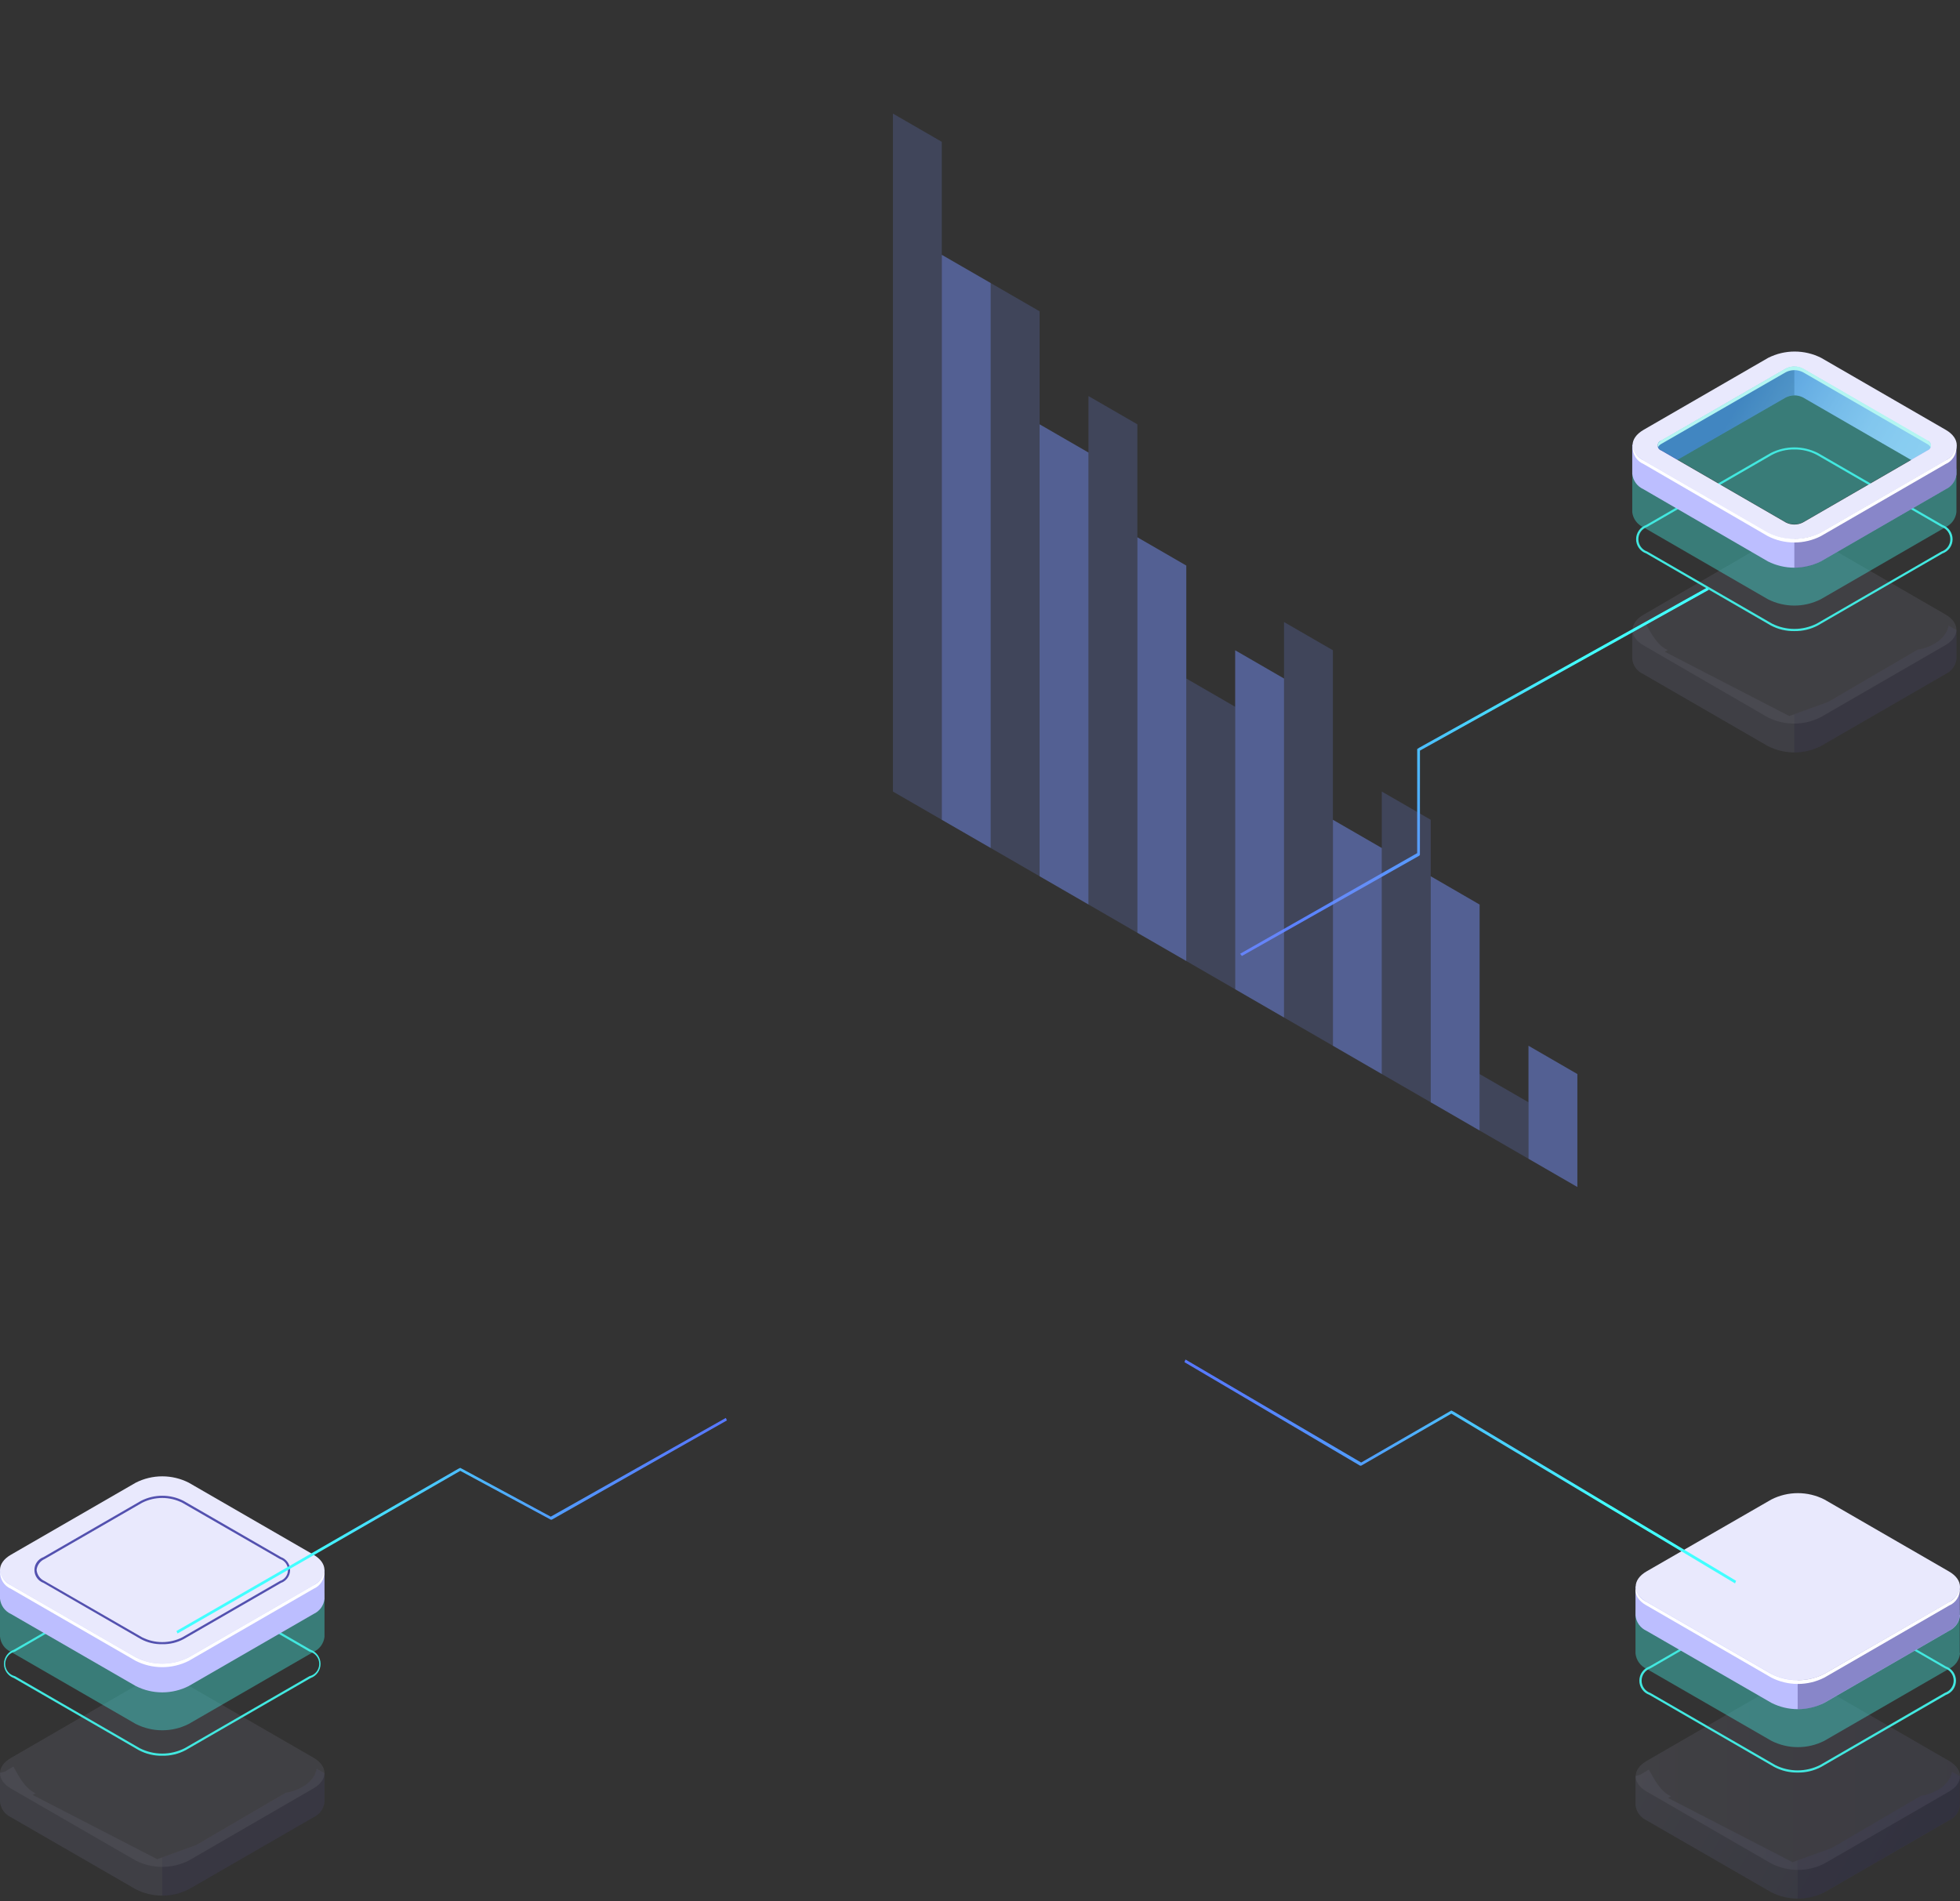 <svg width="604" height="586" viewBox="0 0 604 586" fill="none" xmlns="http://www.w3.org/2000/svg">
<rect x="0" y="0" width="604" height="586" fill="#333333" stroke="none"/>
<g opacity="0.3">
<path opacity="0.3" d="M603.934 556.146V547.437L601.544 546.095C600.864 550.197 596.026 552.919 591.965 553.482L564.432 569.598L552.423 573.933L514.048 554.124L514.941 553.619C511.658 552.083 509.889 548.584 508.121 545.376L505.537 546.912L504.002 547.359V556.282C504.104 557.296 504.469 558.266 505.062 559.095C505.656 559.924 506.456 560.583 507.383 561.006L545.875 583.206C548.407 584.481 551.202 585.146 554.036 585.146C556.871 585.146 559.666 584.481 562.197 583.206L600.631 561.006C601.542 560.588 602.329 559.943 602.918 559.133C603.507 558.323 603.877 557.374 603.993 556.379C604.002 556.302 604.002 556.223 603.993 556.146H603.934Z" fill="url(#paint0_linear)"/>
<path opacity="0.3" d="M591.964 553.482L564.431 569.598L553.977 573.37V585.15C556.819 585.209 559.628 584.54 562.138 583.206L600.572 561.006C601.483 560.588 602.27 559.943 602.859 559.133C603.448 558.323 603.818 557.374 603.934 556.379C603.944 556.302 603.944 556.223 603.934 556.146V547.437L601.738 546.212H601.505C600.767 550.255 595.987 552.841 591.964 553.482Z" fill="#0F054C"/>
<path opacity="0.3" d="M545.876 574.342L507.442 552.141C502.934 549.556 502.934 545.318 507.442 542.713L545.876 520.512C548.407 519.237 551.202 518.573 554.037 518.573C556.871 518.573 559.666 519.237 562.198 520.512L600.632 542.713C605.12 545.318 605.12 549.556 600.632 552.141L562.198 574.342C559.669 575.626 556.873 576.295 554.037 576.295C551.201 576.295 548.405 575.626 545.876 574.342Z" fill="url(#paint1_linear)"/>
<g opacity="0.3">
<path opacity="0.3" d="M545.876 574.342L507.442 552.141C502.934 549.556 502.934 545.318 507.442 542.713L545.876 520.512C548.407 519.237 551.202 518.573 554.037 518.573C556.871 518.573 559.666 519.237 562.198 520.512L600.632 542.713C605.12 545.318 605.12 549.556 600.632 552.141L562.198 574.342C559.669 575.626 556.873 576.295 554.037 576.295C551.201 576.295 548.405 575.626 545.876 574.342Z" fill="#0F054C"/>
</g>
</g>
<path d="M553.977 546.29C551.454 546.335 548.96 545.74 546.73 544.56L508.296 522.359C507.388 522.04 506.602 521.447 506.045 520.662C505.489 519.877 505.19 518.938 505.19 517.975C505.19 517.013 505.489 516.074 506.045 515.289C506.602 514.504 507.388 513.91 508.296 513.592L546.73 491.391C548.975 490.26 551.454 489.67 553.968 489.67C556.482 489.67 558.96 490.26 561.206 491.391L599.659 513.592C600.567 513.91 601.353 514.504 601.909 515.289C602.466 516.074 602.764 517.013 602.764 517.975C602.764 518.938 602.466 519.877 601.909 520.662C601.353 521.447 600.567 522.04 599.659 522.359L561.225 544.56C558.994 545.74 556.501 546.335 553.977 546.29ZM553.977 490.341C551.571 490.293 549.191 490.855 547.06 491.974L508.626 514.175C507.828 514.44 507.134 514.95 506.642 515.632C506.15 516.314 505.885 517.134 505.885 517.975C505.885 518.817 506.15 519.636 506.642 520.319C507.134 521.001 507.828 521.511 508.626 521.776L547.06 543.976C549.202 545.059 551.568 545.624 553.968 545.624C556.367 545.624 558.734 545.059 560.875 543.976L599.309 521.737C600.107 521.472 600.802 520.962 601.294 520.28C601.786 519.598 602.051 518.778 602.051 517.936C602.051 517.095 601.786 516.275 601.294 515.593C600.802 514.911 600.107 514.401 599.309 514.136L560.875 491.935C558.747 490.832 556.374 490.283 553.977 490.341Z" fill="#42E8E0"/>
<path opacity="0.4" d="M603.934 509.451V496.29L601.544 494.949C600.864 499.07 596.026 501.772 591.965 502.336L564.432 518.452L552.423 522.787L514.048 502.977L514.941 502.472C511.658 500.936 509.889 497.437 508.121 494.229L505.537 495.765L504.002 496.212V509.587C504.104 510.601 504.469 511.571 505.062 512.4C505.656 513.229 506.456 513.888 507.383 514.311L545.875 536.511C548.404 537.795 551.2 538.465 554.036 538.465C556.872 538.465 559.668 537.795 562.197 536.511L600.631 514.311C601.542 513.893 602.329 513.248 602.918 512.438C603.507 511.628 603.877 510.679 603.993 509.684C604.002 509.607 604.002 509.528 603.993 509.451H603.934Z" fill="#42E8E0"/>
<path d="M603.934 497.748V489.039L601.544 487.697C600.864 491.819 596.026 494.521 591.965 495.085L564.432 511.2L552.423 515.535L514.048 495.726L514.941 495.221C511.658 493.685 509.889 490.186 508.121 486.978L505.537 488.533L504.002 488.961V497.884C504.104 498.898 504.469 499.868 505.062 500.697C505.656 501.526 506.456 502.185 507.383 502.608L545.875 524.808C548.404 526.092 551.2 526.762 554.036 526.762C556.872 526.762 559.668 526.092 562.197 524.808L600.631 502.608C601.542 502.19 602.329 501.545 602.918 500.735C603.507 499.925 603.877 498.976 603.993 497.981C604.002 497.904 604.002 497.825 603.993 497.748H603.934Z" fill="url(#paint2_linear)"/>
<path opacity="0.3" d="M591.964 495.084L564.431 511.2L553.977 514.971V526.752C556.819 526.81 559.628 526.141 562.138 524.808L600.572 502.607C601.483 502.19 602.27 501.545 602.859 500.735C603.448 499.924 603.818 498.976 603.934 497.981C603.944 497.903 603.944 497.825 603.934 497.747V489.038L601.738 487.813H601.505C600.767 491.857 595.987 494.52 591.964 495.084Z" fill="#0F054C"/>
<path d="M545.876 515.904L507.442 493.704C502.934 491.099 502.934 486.861 507.442 484.275L545.876 462.133C548.405 460.849 551.201 460.18 554.037 460.18C556.873 460.18 559.669 460.849 562.198 462.133L600.632 484.334C605.12 486.919 605.12 491.157 600.632 493.762L562.139 515.904C559.615 517.17 556.831 517.829 554.008 517.829C551.184 517.829 548.4 517.17 545.876 515.904Z" fill="url(#paint3_linear)"/>
<path d="M600.572 493.763L562.138 515.905C559.606 517.18 556.811 517.844 553.977 517.844C551.143 517.844 548.348 517.18 545.816 515.905L507.382 493.705C506.543 493.309 505.806 492.727 505.227 492.002C504.647 491.278 504.241 490.43 504.04 489.525C503.768 491.469 504.895 493.413 507.382 494.774L545.874 517.033C548.403 518.317 551.199 518.986 554.035 518.986C556.871 518.986 559.667 518.317 562.196 517.033L600.63 494.832C601.656 494.405 602.526 493.672 603.121 492.733C603.715 491.794 604.006 490.694 603.953 489.583C603.746 490.492 603.333 491.341 602.747 492.066C602.161 492.79 601.417 493.371 600.572 493.763Z" fill="white"/>
<path d="M534.677 488L447.253 435.683L419.458 451.718H419.135L365 419.81L365.323 419L419.458 450.746L447.253 434.711L447.899 435.035L535 487.19L534.677 488Z" fill="url(#paint4_linear)"/>
<g opacity="0.3">
<path opacity="0.3" d="M100 555.204V546.494L97.589 545.153C96.909 549.274 92.068 551.977 88.025 552.54L60.459 568.656L48.445 572.991L10.05 553.182L10.945 552.676C7.659 551.141 5.89 547.641 4.121 544.434L1.536 545.989L4.05312e-05 546.417V555.34C0.102 556.354 0.468 557.324 1.061 558.153C1.655 558.982 2.455 559.641 3.383 560.064L41.835 582.264C44.365 583.548 47.162 584.218 50 584.218C52.837 584.218 55.635 583.548 58.165 582.264L96.617 560.064C97.531 559.649 98.323 559.005 98.916 558.194C99.508 557.384 99.882 556.434 100 555.437C100 555.437 100 555.281 100 555.204Z" fill="url(#paint5_linear)"/>
<path opacity="0.3" d="M88.024 552.578L60.458 568.694L49.999 572.466V584.246C52.842 584.305 55.653 583.636 58.164 582.302L96.616 560.102C97.531 559.687 98.323 559.043 98.915 558.233C99.508 557.422 99.881 556.472 99.999 555.475C99.999 555.475 99.999 555.319 99.999 555.242V546.533L97.783 545.308H97.55C96.811 549.313 92.029 551.976 88.024 552.578Z" fill="#0F054C"/>
<path opacity="0.3" d="M41.835 573.419L3.383 551.218C-1.128 548.613 -1.128 544.375 3.383 541.79L41.835 519.531C44.365 518.247 47.162 517.577 50 517.577C52.837 517.577 55.634 518.247 58.165 519.531L96.617 541.731C101.108 544.317 101.108 548.555 96.617 551.16L58.165 573.419C55.632 574.694 52.836 575.358 50 575.358C47.164 575.358 44.368 574.694 41.835 573.419Z" fill="url(#paint6_linear)"/>
<g opacity="0.3">
<path opacity="0.3" d="M41.835 573.419L3.383 551.218C-1.127 548.613 -1.127 544.375 3.383 541.79L41.835 519.531C44.365 518.247 47.163 517.577 50 517.577C52.837 517.577 55.635 518.247 58.165 519.531L96.617 541.731C101.108 544.317 101.108 548.555 96.617 551.16L58.165 573.419C55.632 574.694 52.836 575.358 50 575.358C47.164 575.358 44.368 574.694 41.835 573.419Z" fill="#0F054C"/>
</g>
</g>
<path d="M50 541.11C47.474 541.165 44.977 540.569 42.749 539.379L4.296 517.179C3.395 516.856 2.615 516.262 2.064 515.479C1.513 514.696 1.217 513.762 1.217 512.805C1.217 511.847 1.513 510.913 2.064 510.13C2.615 509.347 3.395 508.754 4.296 508.431L42.749 486.23C44.995 485.09 47.48 484.495 50 484.495C52.52 484.495 55.004 485.09 57.251 486.23L95.703 508.431C96.605 508.754 97.384 509.347 97.936 510.13C98.487 510.913 98.783 511.847 98.783 512.805C98.783 513.762 98.487 514.696 97.936 515.479C97.384 516.262 96.605 516.856 95.703 517.179L57.251 539.379C55.022 540.569 52.525 541.165 50 541.11ZM43.079 538.796C45.222 539.879 47.589 540.444 49.99 540.444C52.391 540.444 54.758 539.879 56.901 538.796L95.353 516.596C96.212 516.4 96.979 515.918 97.529 515.229C98.078 514.541 98.377 513.686 98.377 512.805C98.377 511.924 98.078 511.069 97.529 510.38C96.979 509.691 96.212 509.21 95.353 509.014L56.901 486.814C54.761 485.721 52.393 485.152 49.99 485.152C47.587 485.152 45.219 485.721 43.079 486.814L4.627 509.014C3.768 509.21 3.001 509.691 2.451 510.38C1.902 511.069 1.603 511.924 1.603 512.805C1.603 513.686 1.902 514.541 2.451 515.229C3.001 515.918 3.768 516.4 4.627 516.596L43.079 538.796Z" fill="#42E8E0"/>
<path opacity="0.4" d="M99.999 504.29V491.11L97.589 489.768C96.909 493.89 92.068 496.592 88.024 497.155L60.459 513.271L48.444 517.587L10.05 497.778L10.945 497.272C7.659 495.736 5.89 492.237 4.121 489.03L1.536 490.585L0 491.012V504.407C0.093 505.421 0.456 506.392 1.051 507.219C1.646 508.046 2.451 508.7 3.383 509.111L41.835 531.312C44.365 532.596 47.162 533.265 50 533.265C52.837 533.265 55.634 532.596 58.164 531.312L96.617 509.111C97.531 508.696 98.323 508.052 98.916 507.242C99.508 506.431 99.882 505.482 99.999 504.484C99.999 504.484 99.999 504.329 99.999 504.251V504.29Z" fill="#42E8E0"/>
<path d="M99.999 492.568V483.859L97.589 482.517C96.909 486.638 92.068 489.341 88.024 489.904L60.459 506.02L48.444 510.355L10.05 490.546L10.945 490.04C7.659 488.505 5.89 485.006 4.121 481.817L1.536 483.353L0 483.781V492.723C0.105 493.734 0.472 494.7 1.066 495.525C1.659 496.35 2.458 497.006 3.383 497.428L41.835 519.628C44.365 520.912 47.162 521.582 50 521.582C52.837 521.582 55.634 520.912 58.164 519.628L96.617 497.428C97.531 497.013 98.323 496.369 98.916 495.559C99.508 494.748 99.882 493.798 99.999 492.801C99.999 492.801 99.999 492.645 99.999 492.568Z" fill="url(#paint7_linear)"/>
<path d="M41.835 510.783L3.383 488.582C-1.128 485.977 -1.128 481.739 3.383 479.154L41.835 456.953C44.365 455.669 47.162 455 50 455C52.837 455 55.634 455.669 58.165 456.953L96.617 479.154C101.108 481.759 101.108 485.977 96.617 488.582L58.165 510.783C55.634 512.067 52.837 512.736 50 512.736C47.162 512.736 44.365 512.067 41.835 510.783Z" fill="url(#paint8_linear)"/>
<path d="M50 506.739C47.719 506.79 45.463 506.255 43.449 505.184L13.414 487.843C12.593 487.552 11.882 487.013 11.379 486.301C10.876 485.589 10.607 484.739 10.607 483.868C10.607 482.996 10.876 482.146 11.379 481.434C11.882 480.723 12.593 480.184 13.414 479.892L43.449 462.552C45.478 461.518 47.723 460.978 50 460.978C52.278 460.978 54.523 461.518 56.551 462.552L86.586 479.892C87.407 480.184 88.118 480.723 88.621 481.434C89.124 482.146 89.394 482.996 89.394 483.868C89.394 484.739 89.124 485.589 88.621 486.301C88.118 487.013 87.407 487.552 86.586 487.843L56.551 505.184C54.537 506.255 52.281 506.79 50 506.739ZM43.779 504.601C45.704 505.579 47.832 506.089 49.99 506.089C52.149 506.089 54.277 505.579 56.202 504.601L86.256 487.26C86.977 487.032 87.607 486.581 88.054 485.971C88.501 485.361 88.742 484.624 88.742 483.868C88.742 483.112 88.501 482.375 88.054 481.765C87.607 481.155 86.977 480.703 86.256 480.476L56.202 463.154C54.277 462.176 52.149 461.666 49.99 461.666C47.832 461.666 45.704 462.176 43.779 463.154L13.745 480.495C13.069 480.789 12.485 481.257 12.051 481.851C11.617 482.446 11.349 483.145 11.275 483.878C11.352 484.612 11.62 485.312 12.054 485.91C12.487 486.507 13.07 486.979 13.745 487.28L43.779 504.601Z" fill="#5351AF"/>
<path d="M96.617 488.583L58.164 510.783C55.634 512.067 52.837 512.737 49.999 512.737C47.162 512.737 44.365 512.067 41.835 510.783L3.382 488.583C2.543 488.187 1.806 487.605 1.226 486.88C0.647 486.156 0.24 485.309 0.039 484.403C-0.006 485.517 0.29 486.618 0.888 487.559C1.485 488.501 2.355 489.237 3.382 489.671L41.835 511.872C44.367 513.147 47.164 513.811 49.999 513.811C52.835 513.811 55.631 513.147 58.164 511.872L96.617 489.671C97.643 489.239 98.512 488.502 99.107 487.56C99.701 486.618 99.992 485.516 99.941 484.403C99.743 485.307 99.34 486.154 98.763 486.878C98.187 487.603 97.453 488.186 96.617 488.583Z" fill="white"/>
<path d="M54.709 503.441L141.839 453.308L169.723 468.352L170.046 468.35L224.002 437.768L223.674 437.002L169.718 467.43L141.834 452.386L141.189 452.697L54.382 502.675L54.709 503.441Z" fill="url(#paint9_linear)"/>
<g opacity="0.3">
<path opacity="0.3" d="M602.903 202.896V194.187L600.495 192.845C599.815 196.947 594.979 199.669 590.94 200.232L563.4 216.329L551.398 220.683L513.041 200.874L513.934 200.349C510.652 198.833 508.885 195.314 507.117 192.126L504.534 193.662L503 194.089V203.032C503.091 204.047 503.453 205.019 504.047 205.846C504.642 206.674 505.447 207.326 506.379 207.736L544.795 229.937C547.322 231.221 550.117 231.89 552.952 231.89C555.786 231.89 558.581 231.221 561.109 229.937L599.524 207.736C600.438 207.322 601.229 206.678 601.821 205.867C602.413 205.057 602.786 204.107 602.903 203.11V202.896Z" fill="url(#paint10_linear)"/>
<path opacity="0.3" d="M590.939 200.232L563.4 216.329L552.951 220.119V231.9C555.791 231.959 558.599 231.289 561.108 229.956L599.523 207.756C600.437 207.341 601.228 206.697 601.82 205.886C602.412 205.076 602.785 204.126 602.903 203.129V202.915V194.206L600.708 192.981H600.475C599.698 197.005 594.94 199.669 590.939 200.232Z" fill="#0F054C"/>
<path opacity="0.3" d="M544.794 221.091L506.476 198.891C501.97 196.286 501.97 192.067 506.476 189.462L544.794 167.184C547.322 165.9 550.117 165.231 552.951 165.231C555.786 165.231 558.581 165.9 561.108 167.184L599.524 189.385C604.029 191.99 604.029 196.208 599.524 198.813L561.108 221.014C558.587 222.31 555.795 222.992 552.961 223.006C550.126 223.019 547.328 222.363 544.794 221.091Z" fill="url(#paint11_linear)"/>
<g opacity="0.3">
<path opacity="0.3" d="M544.794 221.091L506.476 198.891C501.97 196.286 501.97 192.067 506.476 189.462L544.794 167.184C547.322 165.9 550.117 165.231 552.951 165.231C555.786 165.231 558.581 165.9 561.108 167.184L599.524 189.385C604.029 191.99 604.029 196.208 599.524 198.813L561.108 221.014C558.587 222.31 555.795 222.992 552.961 223.006C550.126 223.019 547.328 222.363 544.794 221.091Z" fill="#0F054C"/>
</g>
</g>
<path d="M552.953 194.498C550.431 194.543 547.938 193.948 545.708 192.768L507.293 170.567C506.386 170.248 505.6 169.655 505.044 168.87C504.488 168.085 504.189 167.146 504.189 166.183C504.189 165.221 504.488 164.282 505.044 163.497C505.6 162.712 506.386 162.118 507.293 161.8L545.708 139.599C547.956 138.467 550.437 137.878 552.953 137.878C555.468 137.878 557.949 138.467 560.197 139.599L598.612 161.8C599.519 162.118 600.305 162.712 600.861 163.497C601.417 164.282 601.716 165.221 601.716 166.183C601.716 167.146 601.417 168.085 600.861 168.87C600.305 169.655 599.519 170.248 598.612 170.567L560.197 192.768C557.967 193.948 555.475 194.543 552.953 194.498ZM552.953 138.53C550.552 138.488 548.18 139.057 546.058 140.182L507.623 162.383C506.826 162.648 506.132 163.158 505.64 163.84C505.148 164.522 504.883 165.342 504.883 166.183C504.883 167.025 505.148 167.844 505.64 168.527C506.132 169.209 506.826 169.719 507.623 169.984L546.058 192.184C548.199 193.267 550.564 193.832 552.962 193.832C555.361 193.832 557.726 193.267 559.867 192.184L598.282 169.984C599.08 169.719 599.773 169.209 600.265 168.527C600.757 167.844 601.022 167.025 601.022 166.183C601.022 165.342 600.757 164.522 600.265 163.84C599.773 163.158 599.08 162.648 598.282 162.383L559.867 140.182C557.738 139.057 555.36 138.488 552.953 138.53Z" fill="#42E8E0"/>
<path opacity="0.4" d="M602.903 157.659V144.498L600.495 143.156C599.815 147.258 594.979 149.98 590.94 150.544L563.4 166.659L551.398 171.072L513.041 151.263L513.934 150.757C510.652 149.222 508.885 145.722 507.117 142.515L504.534 144.051L503 144.498V157.873C503.124 158.883 503.51 159.844 504.12 160.659C504.73 161.474 505.542 162.115 506.476 162.519L544.795 184.68C547.322 185.964 550.117 186.634 552.952 186.634C555.786 186.634 558.581 185.964 561.109 184.68L599.524 162.48C600.438 162.065 601.229 161.421 601.821 160.611C602.413 159.8 602.786 158.85 602.903 157.853V157.62V157.659Z" fill="#42E8E0"/>
<path d="M602.903 145.956V137.247L600.495 135.905C599.815 140.007 594.979 142.729 590.94 143.292L563.4 159.408L551.398 163.743L513.041 143.856L513.934 143.351C510.652 141.815 508.885 138.316 507.117 135.108L504.534 136.644L503 137.091V146.014C503.102 147.028 503.467 147.998 504.06 148.827C504.653 149.656 505.453 150.315 506.379 150.738L544.795 173.016C547.325 174.291 550.119 174.956 552.952 174.956C555.785 174.956 558.578 174.291 561.109 173.016L599.524 150.816C600.438 150.401 601.229 149.757 601.821 148.947C602.413 148.136 602.786 147.186 602.903 146.189V145.956Z" fill="url(#paint12_linear)"/>
<path opacity="0.3" d="M590.939 143.293L563.4 159.409L552.951 163.18V174.961C555.791 175.019 558.599 174.35 561.108 173.017L599.523 150.816C600.437 150.402 601.228 149.758 601.82 148.947C602.412 148.137 602.785 147.187 602.903 146.19V145.956V137.247L600.708 136.022H600.475C599.698 140.066 594.94 142.729 590.939 143.293Z" fill="#0F054C"/>
<path d="M513.934 143.428L550.349 122.472C551.16 122.065 552.054 121.853 552.961 121.853C553.868 121.853 554.763 122.065 555.573 122.472L591.328 143.137L590.94 143.37C594.979 142.806 599.815 140.084 600.495 135.983L560.351 113.627L548.698 110.536L539.182 116.134L507.137 135.263C508.885 138.393 510.652 141.912 513.934 143.428Z" fill="url(#paint13_linear)"/>
<path opacity="0.3" d="M552.951 111.605L548.679 110.458L539.162 116.057L507.117 135.186C508.884 138.393 510.652 141.893 513.934 143.428L550.349 122.472C551.145 122.033 552.043 121.811 552.951 121.83V111.605Z" fill="#0F054C"/>
<path d="M544.794 164.152L506.476 141.912C501.97 139.327 501.97 135.089 506.476 132.484L544.891 110.283C547.422 109.008 550.215 108.344 553.048 108.344C555.881 108.344 558.675 109.008 561.205 110.283L599.621 132.484C604.127 135.089 604.127 139.327 599.621 141.912L561.205 164.113C558.668 165.419 555.858 166.104 553.005 166.11C550.152 166.117 547.338 165.446 544.794 164.152ZM555.573 113.608C554.762 113.201 553.868 112.989 552.961 112.989C552.054 112.989 551.16 113.201 550.349 113.608L511.933 135.808C511.613 135.912 511.335 136.115 511.137 136.387C510.939 136.66 510.832 136.988 510.832 137.324C510.832 137.661 510.939 137.989 511.137 138.262C511.335 138.534 511.613 138.737 511.933 138.841L550.349 161.041C551.16 161.448 552.054 161.66 552.961 161.66C553.868 161.66 554.762 161.448 555.573 161.041L593.989 138.841C594.3 138.728 594.568 138.521 594.758 138.25C594.948 137.979 595.05 137.656 595.05 137.324C595.05 136.993 594.948 136.67 594.758 136.399C594.568 136.128 594.3 135.921 593.989 135.808L555.573 113.608Z" fill="url(#paint14_linear)"/>
<path d="M593.988 135.73L555.573 113.53C554.762 113.123 553.867 112.911 552.96 112.911C552.054 112.911 551.159 113.123 550.348 113.53L511.933 135.73C510.962 136.294 510.651 137.071 510.962 137.791C511.181 137.377 511.519 137.038 511.933 136.819L550.348 114.696C551.159 114.289 552.054 114.077 552.96 114.077C553.867 114.077 554.762 114.289 555.573 114.696L593.988 136.897C594.397 137.116 594.729 137.455 594.94 137.869C595.25 137.071 594.94 136.294 593.988 135.73Z" fill="white"/>
<path d="M599.525 141.912L561.11 164.112C558.582 165.397 555.787 166.066 552.953 166.066C550.118 166.066 547.323 165.397 544.796 164.112L506.477 141.912C505.639 141.522 504.901 140.944 504.322 140.222C503.743 139.501 503.337 138.655 503.137 137.752C503.094 138.863 503.391 139.961 503.988 140.899C504.584 141.837 505.453 142.57 506.477 143.001L544.796 165.24C547.323 166.524 550.118 167.193 552.953 167.193C555.787 167.193 558.582 166.524 561.11 165.24L599.525 143.039C600.549 142.609 601.418 141.876 602.015 140.938C602.612 140 602.909 138.902 602.866 137.791C602.66 138.687 602.252 139.525 601.673 140.239C601.094 140.953 600.359 141.526 599.525 141.912Z" fill="white"/>
<path d="M545.882 163.53L507.466 141.329C503.582 139.074 503.582 135.497 507.466 133.164L545.882 110.964C548.07 109.844 550.493 109.261 552.951 109.261C555.409 109.261 557.832 109.844 560.02 110.964L598.436 133.164C602.32 135.419 602.32 138.996 598.436 141.329L560.02 163.53C557.832 164.649 555.409 165.233 552.951 165.233C550.493 165.233 548.07 164.649 545.882 163.53ZM556.641 112.986C555.499 112.4 554.234 112.095 552.951 112.095C551.668 112.095 550.403 112.4 549.261 112.986L510.846 135.108C510.398 135.258 510.008 135.546 509.732 135.929C509.456 136.313 509.308 136.774 509.308 137.247C509.308 137.72 509.456 138.18 509.732 138.564C510.008 138.948 510.398 139.235 510.846 139.385L549.203 161.586C550.348 162.16 551.612 162.46 552.893 162.46C554.174 162.46 555.438 162.16 556.583 161.586L595.018 139.385C595.466 139.235 595.855 138.948 596.131 138.564C596.407 138.18 596.555 137.72 596.555 137.247C596.555 136.774 596.407 136.313 596.131 135.929C595.855 135.546 595.466 135.258 595.018 135.108L556.641 112.986Z" fill="url(#paint15_linear)"/>
<path opacity="0.4" d="M555.574 113.53C554.764 113.123 553.869 112.911 552.962 112.911C552.055 112.911 551.161 113.123 550.35 113.53L511.935 135.73C511.614 135.834 511.336 136.037 511.138 136.309C510.94 136.582 510.833 136.91 510.833 137.246C510.833 137.583 510.94 137.911 511.138 138.184C511.336 138.456 511.614 138.659 511.935 138.763L550.35 160.963C551.161 161.37 552.055 161.582 552.962 161.582C553.869 161.582 554.764 161.37 555.574 160.963L593.99 138.763C594.301 138.65 594.569 138.443 594.759 138.172C594.949 137.901 595.051 137.578 595.051 137.246C595.051 136.915 594.949 136.592 594.759 136.321C594.569 136.05 594.301 135.843 593.99 135.73L555.574 113.53Z" fill="#42E8E0"/>
<path d="M526.594 181.78L437.574 231.333L437.564 263.421L437.402 263.701L382.701 294.629L382.162 293.944L436.722 262.935L436.733 230.847L437.337 230.449L526.054 181.095L526.594 181.78Z" fill="url(#paint16_linear)"/>
<path opacity="0.5" d="M471.023 322.296L486.086 331.015V365.83L471.023 357.126V322.296Z" fill="#758EF5"/>
<path opacity="0.2" d="M455.961 331.015L471.024 339.719V357.126L455.961 348.423V331.015Z" fill="#758EF5"/>
<path opacity="0.5" d="M440.897 270.059L455.96 278.778V348.423L440.897 339.719V270.059Z" fill="#758EF5"/>
<path opacity="0.2" d="M425.819 243.948L440.897 252.652V339.719L425.819 331.015V243.948Z" fill="#758EF5"/>
<path opacity="0.5" d="M410.757 252.652L425.819 261.355V331.015L410.757 322.296V252.652Z" fill="#758EF5"/>
<path opacity="0.2" d="M395.693 191.711L410.756 200.415V322.296L395.693 313.592V191.711Z" fill="#758EF5"/>
<path opacity="0.5" d="M380.632 200.415L395.694 209.119V313.593L380.632 304.889V200.415Z" fill="#758EF5"/>
<path opacity="0.2" d="M365.569 209.118L380.632 217.822V304.888L365.569 296.185V209.118Z" fill="#758EF5"/>
<path opacity="0.5" d="M350.492 165.585L365.57 174.304V296.186L350.492 287.482V165.585Z" fill="#758EF5"/>
<path opacity="0.2" d="M335.429 122.067L350.491 130.77V287.482L335.429 278.762V122.067Z" fill="#758EF5"/>
<path opacity="0.5" d="M320.366 130.771L335.429 139.474V278.763L320.366 270.059V130.771Z" fill="#758EF5"/>
<path opacity="0.2" d="M305.304 87.237L320.366 95.94V270.059L305.304 261.355V87.237Z" fill="#758EF5"/>
<path opacity="0.5" d="M290.225 78.533L305.303 87.237V261.355L290.225 252.652V78.533Z" fill="#758EF5"/>
<path opacity="0.2" d="M275.163 35L290.226 43.704V252.652L275.163 243.948V35Z" fill="#758EF5"/>
<defs>
<linearGradient id="paint0_linear" x1="513.95" y1="530.116" x2="593.266" y2="575.884" gradientUnits="userSpaceOnUse">
<stop stop-color="#BCBEFF"/>
<stop offset="0.23" stop-color="#AAADF8"/>
<stop offset="0.68" stop-color="#7C83E5"/>
<stop offset="1" stop-color="#5761D7"/>
</linearGradient>
<linearGradient id="paint1_linear" x1="504.002" y1="547.437" x2="603.935" y2="547.437" gradientUnits="userSpaceOnUse">
<stop stop-color="#E9E9FD"/>
<stop offset="0.36" stop-color="#D3D2F9"/>
<stop offset="0.71" stop-color="#C5C4F7"/>
<stop offset="1" stop-color="#C0BFF6"/>
</linearGradient>
<linearGradient id="paint2_linear" x1="52360" y1="9528.62" x2="54111.4" y2="12071" gradientUnits="userSpaceOnUse">
<stop stop-color="#BCBEFF"/>
<stop offset="0.23" stop-color="#AAADF8"/>
<stop offset="0.68" stop-color="#7C83E5"/>
<stop offset="1" stop-color="#5761D7"/>
</linearGradient>
<linearGradient id="paint3_linear" x1="51817" y1="14075.8" x2="56956.7" y2="14075.8" gradientUnits="userSpaceOnUse">
<stop stop-color="#E9E9FD"/>
<stop offset="0.36" stop-color="#D3D2F9"/>
<stop offset="0.71" stop-color="#C5C4F7"/>
<stop offset="1" stop-color="#C0BFF6"/>
</linearGradient>
<linearGradient id="paint4_linear" x1="364.959" y1="453.479" x2="535.052" y2="453.479" gradientUnits="userSpaceOnUse">
<stop stop-color="#5778FF"/>
<stop offset="0.104" stop-color="#567FFF"/>
<stop offset="0.261" stop-color="#5394FF"/>
<stop offset="0.45" stop-color="#4DB6FF"/>
<stop offset="0.664" stop-color="#46E4FF"/>
<stop offset="0.774" stop-color="#42FFFF"/>
</linearGradient>
<linearGradient id="paint5_linear" x1="43049.8" y1="11841.4" x2="44801.1" y2="14383.9" gradientUnits="userSpaceOnUse">
<stop stop-color="#BCBEFF"/>
<stop offset="0.23" stop-color="#AAADF8"/>
<stop offset="0.68" stop-color="#7C83E5"/>
<stop offset="1" stop-color="#5761D7"/>
</linearGradient>
<linearGradient id="paint6_linear" x1="42531.6" y1="17439.7" x2="47674.8" y2="17439.7" gradientUnits="userSpaceOnUse">
<stop stop-color="#E9E9FD"/>
<stop offset="0.36" stop-color="#D3D2F9"/>
<stop offset="0.71" stop-color="#C5C4F7"/>
<stop offset="1" stop-color="#C0BFF6"/>
</linearGradient>
<linearGradient id="paint7_linear" x1="43049.8" y1="10492.5" x2="44800.6" y2="13034.3" gradientUnits="userSpaceOnUse">
<stop stop-color="#BCBEFF"/>
<stop offset="0.23" stop-color="#AAADF8"/>
<stop offset="0.68" stop-color="#7C83E5"/>
<stop offset="1" stop-color="#5761D7"/>
</linearGradient>
<linearGradient id="paint8_linear" x1="42531.6" y1="15503.9" x2="47674.8" y2="15503.9" gradientUnits="userSpaceOnUse">
<stop stop-color="#E9E9FD"/>
<stop offset="0.36" stop-color="#D3D2F9"/>
<stop offset="0.71" stop-color="#C5C4F7"/>
<stop offset="1" stop-color="#C0BFF6"/>
</linearGradient>
<linearGradient id="paint9_linear" x1="224.231" y1="469.7" x2="54.141" y2="470.704" gradientUnits="userSpaceOnUse">
<stop stop-color="#5778FF"/>
<stop offset="0.104" stop-color="#567FFF"/>
<stop offset="0.261" stop-color="#5394FF"/>
<stop offset="0.45" stop-color="#4DB6FF"/>
<stop offset="0.664" stop-color="#46E4FF"/>
<stop offset="0.774" stop-color="#42FFFF"/>
</linearGradient>
<linearGradient id="paint10_linear" x1="26610.7" y1="5161.86" x2="28362.1" y2="7702.14" gradientUnits="userSpaceOnUse">
<stop stop-color="#BCBEFF"/>
<stop offset="0.23" stop-color="#AAADF8"/>
<stop offset="0.68" stop-color="#7C83E5"/>
<stop offset="1" stop-color="#5761D7"/>
</linearGradient>
<linearGradient id="paint11_linear" x1="26074.4" y1="7900.77" x2="31208.5" y2="7900.77" gradientUnits="userSpaceOnUse">
<stop stop-color="#E9E9FD"/>
<stop offset="0.36" stop-color="#D3D2F9"/>
<stop offset="0.71" stop-color="#C5C4F7"/>
<stop offset="1" stop-color="#C0BFF6"/>
</linearGradient>
<linearGradient id="paint12_linear" x1="26610.7" y1="3948.11" x2="28367.1" y2="6490.26" gradientUnits="userSpaceOnUse">
<stop stop-color="#BCBEFF"/>
<stop offset="0.23" stop-color="#AAADF8"/>
<stop offset="0.68" stop-color="#7C83E5"/>
<stop offset="1" stop-color="#5761D7"/>
</linearGradient>
<linearGradient id="paint13_linear" x1="517.702" y1="116.854" x2="588.41" y2="157.638" gradientUnits="userSpaceOnUse">
<stop offset="0.24" stop-color="#5761D7"/>
<stop offset="0.39" stop-color="#7A82E5"/>
<stop offset="0.55" stop-color="#979CF0"/>
<stop offset="0.7" stop-color="#ACAFF8"/>
<stop offset="0.85" stop-color="#B8BAFD"/>
<stop offset="1" stop-color="#BCBEFF"/>
</linearGradient>
<linearGradient id="paint14_linear" x1="26099.3" y1="6150.71" x2="31238.3" y2="6150.71" gradientUnits="userSpaceOnUse">
<stop stop-color="#E9E9FD"/>
<stop offset="0.36" stop-color="#D3D2F9"/>
<stop offset="0.71" stop-color="#C5C4F7"/>
<stop offset="1" stop-color="#C0BFF6"/>
</linearGradient>
<linearGradient id="paint15_linear" x1="25381.1" y1="5963.93" x2="30207.3" y2="5963.93" gradientUnits="userSpaceOnUse">
<stop stop-color="#E9E9FD"/>
<stop offset="0.36" stop-color="#D3D2F9"/>
<stop offset="0.71" stop-color="#C5C4F7"/>
<stop offset="1" stop-color="#C0BFF6"/>
</linearGradient>
<linearGradient id="paint16_linear" x1="411.839" y1="311.499" x2="496.886" y2="164.194" gradientUnits="userSpaceOnUse">
<stop stop-color="#5778FF"/>
<stop offset="0.104" stop-color="#567FFF"/>
<stop offset="0.261" stop-color="#5394FF"/>
<stop offset="0.45" stop-color="#4DB6FF"/>
<stop offset="0.664" stop-color="#46E4FF"/>
<stop offset="0.774" stop-color="#42FFFF"/>
</linearGradient>
</defs>
</svg>
